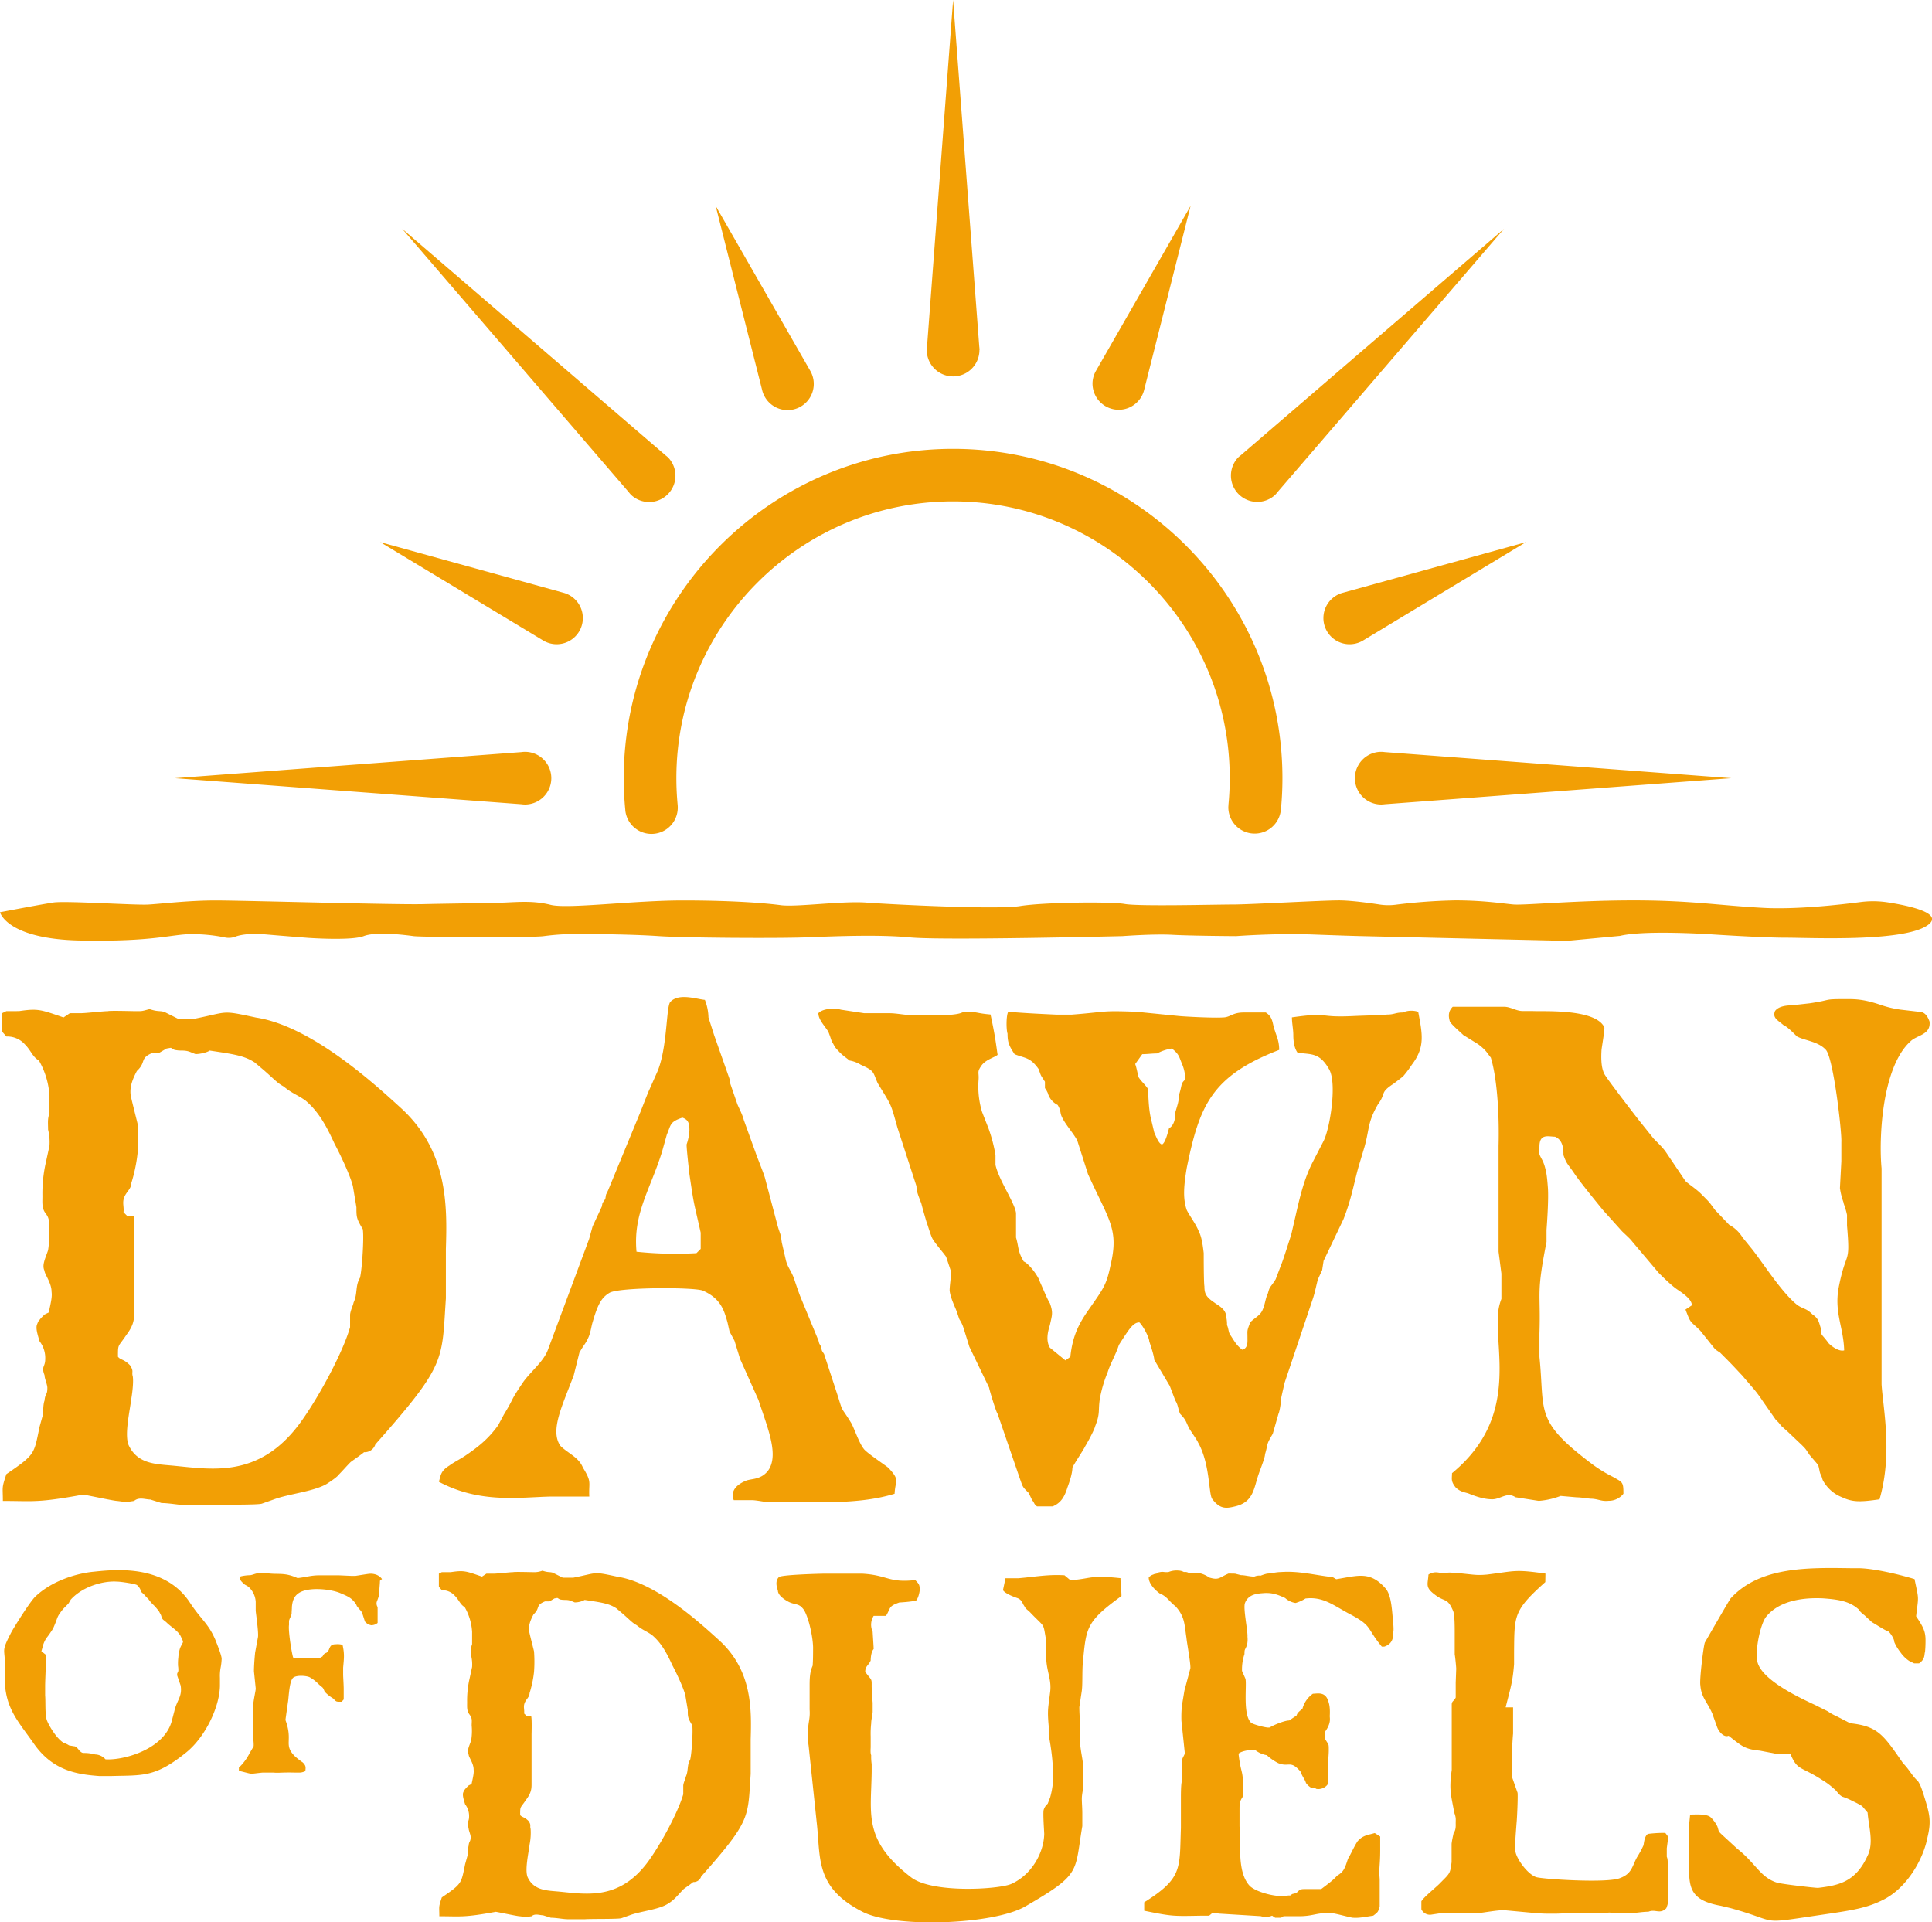 <svg xmlns="http://www.w3.org/2000/svg" viewBox="0 0 940.82 936.06"><defs><style>.cls-1{fill:#f29f05;}</style></defs><g id="Layer_2" data-name="Layer 2"><g id="Layer_1-2" data-name="Layer 1"><path class="cls-1" d="M9.29,492.37c9.28-1.38,10.65-.69,21.64,3.09L34,493.4h5.15c2.75,0,11-1,13.4-1,.69-.35,12,0,13.74,0,3.1,0,2.75,0,6.53-1,4.13,1.37,4.81.68,7.22,1.37l6.87,3.44h7.21c17.53-3.44,13.06-4.47,30.58-.69,27.14,4.12,58.41,33,70.09,43.63,23.37,21,23,47.76,22.34,69.06v24.06c-2.06,30.57.34,31.95-34.36,71.12a5.46,5.46,0,0,1-5.5,3.78c-.69.69-5.15,3.78-6.53,4.81-2.06,2.06-3.78,4.12-5.84,6.18-.34.69-3.09,2.75-5.84,4.47-6.53,3.78-18.55,4.81-25.77,7.56l-5.84,2.06c-2.75.68-20.27.34-25.08.68h-12c-3.09,0-7.9-1-11.68-1l-5.5-1.72c-2.4,0-5.49-1.38-7.9.69-4.81.68-2.75.68-8.24,0-1.38,0-11-2.07-16.5-3.1-22.33,4.13-24.39,3.1-39.16,3.1,0-7.22-.69-5.84,1.71-13.06,14.09-9.62,13.4-9.62,16.15-23L21,688.55c0-1,0-4.81.69-6.53.34-3.77,1.37-2.4,1.37-6.18,0-1.72-1.37-4.47-1.37-6.18-1.72-4.47.34-3.78.34-7.91a13.25,13.25,0,0,0-2.75-8.59c-1.37-4.46-1.71-6.18-1.37-7.9l.69-1.72,1.37-1.71,1.72-1.72,2.06-1c1-4.81,1.72-7.56,1.37-10,0-4.46-3.43-8.59-3.43-10.3-1.38-2.75.34-5.84,1.72-10a41,41,0,0,0,.34-10.31c0-3.43.69-4.81-1.72-7.9-1.72-2.4-1.37-5.15-1.37-8.24a68,68,0,0,1,1.71-16.5l1.72-7.9a25.24,25.24,0,0,0-.68-7.9c0-3.09-.35-5.15.68-7.9V533.6a39.05,39.05,0,0,0-5.15-17.18c-3.09-1.72-3.78-4.81-6.87-7.9a11.45,11.45,0,0,0-8.94-3.78L1,502.33V493.4l2.06-1Zm54.29,40.54c0,1,3.43,14.09,3.43,14.43a97.41,97.41,0,0,1,0,14.09,76.33,76.33,0,0,1-3.09,14.77c0,2.75-2.41,4.12-3.44,6.87s0,4.47-.34,7.22l2.06,2.06L65,592c.69,1,.34,12.37.34,12.71v35c0,3.44-.68,6.19-3.78,10.31-4.12,6.19-4.12,4.12-4.12,10.65,1.38,1.72,2.75,1,5.84,4.13,2.06,3.09.69,3.09,1.38,5.49.34,2.07,0,6.53-.69,10.65-.69,5.85-3.44,17.53-1.38,22.68,4.13,8.93,12.37,9.28,20.62,10,19.24,1.71,42.6,6.87,62.87-20.62,9.28-12.71,21-34.7,24.4-46.73v-6.18c.34-2.41,1.37-4.13,1.72-5.84,2.06-4.47.68-7.9,3.09-12,1-3.78,2.06-19.93,1.37-23.71-3.09-5.15-3.09-5.84-3.09-10.65l-1.72-10.3c-1.37-5.5-6.53-16.15-8.93-20.62-3.78-8.24-7.56-15.46-14.09-21-3.77-2.75-6.52-3.43-10.65-6.87-3.09-1.72-3.78-2.75-9.62-7.9l-4.46-3.78c-5.16-3.44-10.66-4.12-22-5.84-1.38,1-4.81,1.72-6.88,1.72-2.75-1-3.43-1.72-6.87-1.72a15.45,15.45,0,0,1-3.43-.35l-1.72-1-2.06.35-1.72,1-1.72,1H74.57c-6.87,2.75-3.09,4.46-7.9,8.93C64.26,526,63.23,529.48,63.58,532.91Z"/><path class="cls-1" d="M345,495.46l2.75,8.59,6.53,18.55c.69,2.06,1.37,3.44,1.37,5.15l3.44,10c.68,1.72,2.4,4.81,3.09,7.56L368,561.43c.69,2.06,3.78,9.62,4.47,12l6.18,23.37c1.38,4.81,1.38,3.09,2.06,8.24l2.06,8.93c1,3.44,2.07,4.13,3.78,8.25,1,3.09,2.06,6.19,3.1,8.93l8.93,21.65.34,1.37,1,1.72c.35,2.06,0,1.38,1.38,3.44l6.87,21c2.4,7.9,1.37,4.46,6.19,12.37,1.37,2.06,3.77,9.62,6.18,12.71,1,1.72,10.31,7.9,12,9.28,5.85,6.18,3.44,5.84,3.1,12.71-10,3.09-20.28,3.78-30.24,4.12H374.84c-2.4,0-6.18-1-8.93-1h-8.59c-1.38-3.44,0-6.87,5.5-9.28,2.75-1.37,7.21-.34,11-4.81,5.84-7.55,0-21-4.47-34.7l-8.93-19.93-2.75-8.93-2.4-4.47-1-4.46c-1.72-6.19-3.44-11.68-12-15.46-4.12-1.72-40.2-1.72-45.35,1-4.12,2.4-5.84,5.84-8.25,14.08-.68,2.07-1,5.16-2.06,7.56-1.72,3.78-1.72,2.75-4.46,7.56l-2.75,11c-5.5,14.77-11.69,26.8-6.53,34.36,3.78,3.78,8.93,5.5,11,10.65,4.47,7.21,2.75,6.87,3.1,14.08H268c-15.12.35-34.36,3.44-54.29-7.21,1-3.09.69-5.16,5.15-7.9,1.72-1.38,5.85-3.44,8.25-5.16,6.53-4.46,11-8.25,15.46-14.43l2.75-5.15c5.84-9.62,2.41-5.5,9.62-16.15,3.78-5.16,10-10,12-15.81l19.93-53.6,1.71-6.18,4.47-9.62.34-1.72,1.38-2.06.34-2.06,1-2.06L312,541.15q3.6-9.27,4.12-10.3l4.12-9.28c4.81-11.68,4.13-31.61,6.19-33.67,4.12-4.46,12.71-1.37,16.83-1A25,25,0,0,1,345,495.46Zm-22.68,65.62c-5.84,18.56-14.08,29.9-12.36,48.45a177.83,177.83,0,0,0,29.2.69l2.06-2.07v-7.9c-3.78-16.83-3.09-12.37-5.5-28.52-.34-3.09-1.37-12-1.37-14.43a24.23,24.23,0,0,0,1.37-6.87c0-3.09-.34-5.15-3.43-6.18-6.19,2.06-5.5,3.43-7.56,8.24Z"/><path class="cls-1" d="M485.8,513.67c-1.72,1.37-5.15,2.06-7.56,4.81-2.75,3.78-1.37,3.44-1.72,7.56a42.67,42.67,0,0,0,1.72,15.46l3.1,7.9a74,74,0,0,1,3.43,13.06v4.81c1.72,7.56,9.28,18.21,10,23.36v12c1.37,4.46.68,6.52,3.77,11.68,2.07.69,6.88,6.53,7.91,10,.68,1.38,3.78,8.93,4.81,10.31,1.71,4.81,1,5.84,0,10.65-1,3.09-2.07,7.56,0,11l7.56,6.18,2.4-1.72c1-9.62,3.78-15.46,8.25-22,7.9-11.34,9.27-12.71,11.34-22.67,4.12-17.53-.69-21.65-11-44.33l-5.15-16.14c-1.38-3.1-5.84-7.91-7.56-11.69-1-2.06-.35-3.09-2.07-5.84a9.22,9.22,0,0,1-4.8-5.84l-.69-1.37-.69-1v-3.09c-2.4-3.78-1.72-2.41-3.09-6.19-4.13-5.84-6.53-5.15-11.68-7.21-2.75-4.13-3.44-5.84-3.44-10-.69-2.06-.69-8.93.34-10.65,8.59.69,15.12,1,23.37,1.38h7.56c17.86-1.38,13.74-2.07,31.61-1.38l20.61,2.06c3.78.35,17.18,1,21.3.69,3.78,0,4.47-2.41,10.31-2.41h10.65c3.78,2.41,3.1,5.5,4.47,8.94.69,2.4,2.06,4.81,2.06,9.27-33,12.72-38.82,27.15-45,57.38-1.37,8.25-2.06,14.78,0,20.62,1.38,2.75,4.47,6.87,5.84,10.31,1,2.06,1.72,4.46,2.41,10.65,0,1.37,0,14.43.34,16.15,0,3.43.69,5.15,4.81,7.9,1.72,1.37,5.84,3.09,5.84,7.21a15.16,15.16,0,0,1,.35,3.78c.68,1.37.68,3.09,1.37,4.47,1.72,2.4,3.09,5.49,6.18,7.56,2.75-1,2.41-3.78,2.41-6.19,0-3.43-.34-2.75,1.37-7.21,2.41-2.41,5.16-3.44,6.19-6.53.69-1,1.37-5.84,2.4-7.56,1-3.78,1-2.41,3.78-6.87l2.75-7.22c1-2.4,3.44-10.3,4.81-14.43l2.06-8.93c2.41-10.65,4.47-18.9,8.59-26.8l5.16-10c3.09-6.19,6.53-27.84,2.74-34.7-4.81-8.6-8.93-7.22-15.46-8.25-2.06-2.75-2.06-7.56-2.06-8.59,0-2.75-.68-5.84-.68-8.59,19.58-2.75,11.33.34,30.92-.69,8.59-.34,12.37-.34,15.46-.68,3.44,0,4.12-1,7.56-1a10.75,10.75,0,0,1,7.56-.34c2.06,11,3.43,17.18-3.1,25.77a56.22,56.22,0,0,1-4.12,5.5c-.69.68-4.81,3.77-4.81,3.77-6.87,4.47-3.43,4.47-7.56,10-5.15,8.93-4.12,12-6.53,20.61l-3.09,10.31c-2.4,8.94-3.43,15.46-7.21,25.08L644.54,614l-.69,4.47-2.06,4.47c-.69,2.4-1.38,6.18-2.41,9.28l-13.74,40.88c-.34,1.38-1.37,5.84-1.72,7.56,0,1.37-.69,6.53-1.37,7.9l-2.75,9.63c-3.44,5.84-2.06,4.12-3.78,10,0,1.72-2.4,7.56-3.09,9.62-2.41,6.87-2.41,13.74-11.69,15.8-4.12,1-7.21,1.38-11-3.77-1.72-2.76-1-17.19-6.87-27.49-.35-1-3.09-4.81-4.12-6.53-1.72-3.09-1.38-4.12-4.47-7.22-1-1.71-1-4.46-2.41-6.53l-2.74-7.21-7.56-12.71c0-1.72-1.72-6.88-2.41-8.94,0-1.71-2.75-7.21-4.81-9.27-3.09,0-5.15,3.43-10,11-1.38,4.47-4.12,8.94-5.5,13.4A61.35,61.35,0,0,0,535.62,681c-1,6.19.34,6.88-2.4,13.75,0,.34-1.38,3.78-4.82,9.62-1,2.06-4.81,7.56-6.18,10.31,0,2.74-1.37,6.87-2.4,9.62-1.38,4.46-3.1,7.56-7.22,9.27H505c-1.72-1.37-1-1.37-2.4-3.09L500.92,727c-3.09-3.09-2.75-2.74-4.12-6.52l-11-32c-.69-.68-4.12-12-4.12-12.71l-9.62-19.93L469.31,647a17.09,17.09,0,0,0-2.06-4.47c-.35-.68-1-3.09-1.72-4.81-1-2.4-2.75-6.18-3.09-9.27,0-2.41.69-6.19.69-9.28l-2.41-7.22c-1.72-2.4-4.81-5.84-6.53-8.59-1-1.71-2.4-6.87-3.09-8.59-.69-2.4-1.72-5.83-2.4-8.58-1.38-3.78-2.41-5.85-2.41-8.59L437,549.06c-3.43-12.37-2.75-10.31-9.62-21.65-2.4-5.49-1.37-5.84-8.24-8.93a15.16,15.16,0,0,0-5.5-2.06c-1-1-3.44-2.41-5.5-4.81-2.06-2.06-1.72-2.41-3.09-4.47-.34-1-1-3.09-1.72-4.81-1.72-2.75-4.81-5.84-4.81-8.93,1.72-2.06,7.22-2.75,11-1.72l11.33,1.72h12.37c3.44,0,7.91,1,11.68,1h10.31c3.09,0,10.65,0,13.4-1.38,7.22-.68,5.84.35,13.74,1C484.77,505.08,485.11,509.2,485.8,513.67Zm68.72,11c1.37,2.07,3.09,3.44,4.46,5.5.35,4.81.35,9.28,1.38,14.09l1.72,7.21c.68,1.38,2.06,5.5,3.78,5.84,1.71-.68,3.09-6.87,3.43-7.9,3.09-1.72,3.09-6.52,3.09-7.9,1-3.44,1.72-5.16,1.72-8.25,1.72-5.15.69-5.5,3.09-7.56a19.61,19.61,0,0,0-1.71-7.9c-1.38-3.44-1.38-4.46-4.81-7.21a22.24,22.24,0,0,0-7.22,2.4c-2.41,0-4.81.35-7.21.35l-3.44,4.81C553.49,519.85,554.18,524,554.52,524.66Z"/><path class="cls-1" d="M897,729.1a17.85,17.85,0,0,1-8.25-6.53c-1.72-2.4-1-2.06-2.06-4.47-.69-1-.69-3.09-1.38-4.81l-4.12-4.81c-2.06-3.09-1.72-2.75-3.77-4.81l-6.88-6.53-3.09-2.75-1.37-1.71-1.38-1.38L858.21,682a62.82,62.82,0,0,0-3.78-5.15l-6.18-7.21c-1.38-1.38-3.44-3.78-7.56-7.91l-3.09-3.09c-2.75-1.72-2.41-1.72-4.12-3.78L828,648c-5.16-5.15-4.47-3.09-7.22-10.31l3.1-2.06c0-2.41-2.76-4.81-6.88-7.56-2.06-1.37-4.81-3.78-9.27-8.24l-13.06-15.46c-.35-.69-3.78-3.79-4.81-4.81l-9.27-10.31c-4.47-5.5-10.66-13.06-13.75-17.53-3.43-5.15-3.78-4.46-5.5-9.27,0-2.41,0-7.22-4.12-8.93-3.09,0-7.56-1.72-7.56,4.8-1,4.81,1.37,4.81,2.75,10.31.69,2.41,1,4.81,1.38,10,.34,5.49-.35,15.8-.69,20.27v5.84c-5.15,26.11-2.75,23.71-3.44,44.66v11.34c2.75,27.15-2.75,30.93,26.11,52.57a68,68,0,0,0,9.62,5.84c4.81,2.75,5.16,2.41,5.16,8.25a9.14,9.14,0,0,1-7.22,3.44c-3.43.34-4.47-.69-7.9-1-2.06,0-5.15-.69-7.56-.69l-7.9-.69a37,37,0,0,1-10.65,2.41L738,729.1c-4.13-2.75-7.22,1-11.34,1-2.06,0-5.49-.34-11.33-2.75-1.72-.69-4.13-.69-6.53-3.09-2.41-3.1-1.72-4.12-1.72-6.88,27.48-22.67,23.36-49.13,22.33-69.06v-6.18a25.36,25.36,0,0,1,1.72-9.62V620.18l-1.38-10.65V558c.35-12.71-.34-31.61-3.77-43-1.73-2.06-2.07-3.43-6.19-6.52l-7.22-4.47c-1.37-1.37-5.49-4.81-6.52-6.53-.69-2.4-1-4.81,1.37-7.22h25.08c3.09,0,5.84,2.07,8.93,2.07h4.81c4.47.34,30.58-1.38,35,7.9.34,1-1.37,10.31-1.37,11.34-.35,6.18.34,9.28,1.37,11.34.69,1.71,15.81,21.3,17.18,23l6.87,8.58c3.44,3.44,4.81,4.82,6.19,6.88l9.27,13.74c1.38,1.37,5.15,3.78,7.56,6.18,4.81,4.82,3.78,3.78,6.87,7.91l6.87,7.21a17.2,17.2,0,0,1,6.53,6.19l4.47,5.49c5.49,6.88,14.77,21.65,22.33,27.49,3.1,2.06,4.12,1.38,7.22,4.47,3.09,2.06,3.09,3.78,4.12,6.87,0,3.78.34,2.4,3.78,7.21,1.72,1.72,5.15,4.13,7.56,3.44-.35-11.34-4.81-18.21-2.75-30.24,3.78-19.58,5.84-10.3,4.13-30.57v-5.16c-.69-3.43-1.73-5.49-1.73-6.18a33.74,33.74,0,0,1-1.72-6.87l.69-13.06v-9.28c.35-4.12-3.77-40.88-7.55-45s-10.31-4.46-14.09-6.52c-2.06-2.06-4.81-4.81-6.53-5.5-2.75-2.41-5.5-3.44-4.12-6.87,1.72-2.41,5.84-2.75,7.9-2.75l8.93-1c11.69-1.72,5.84-2.06,17.87-2.06,4.47,0,8.59,0,17.52,3.09a51,51,0,0,0,8.94,2.06l8.58,1c2.41,0,4.13,1,5.5,4.81.69,6.53-6.18,6.53-9.27,9.62-14.09,12.71-15.46,47.76-14.09,61.85V674.12c.68,11.34,5.5,33.68-1,56C905.63,731.5,902.19,731.5,897,729.1Z"/><path class="cls-1" d="M92.34,780.18c5.48,8.44,9,10.13,12.51,18.28.14.43,3.09,7.46,3.09,9.29a28,28,0,0,1-.56,4.64,22,22,0,0,0-.28,4.64v4.08c-.28,10.54-7.45,25.31-16.88,32.62-14.76,11.82-20.81,10.69-35.72,11.11H48.18c-11-.84-22.65-2.67-31.79-15.89C8.52,837.7,1.91,831.37,2.33,815.62v-3.09C2.75,802.12.08,805.35,5.42,795c1.27-2.39,9.14-15.05,11.82-17.58,8-7.59,19.68-11.11,27.7-12C54.79,764.43,79.68,761.2,92.34,780.18Zm-7.46,53.16c1.27-5.62,3.94-7,3.1-12.52l-1.69-4.92c-.14-1.54.42-1.26.56-2.39a12.2,12.2,0,0,0-.14-2.25,24.07,24.07,0,0,1,.14-4.22,19.19,19.19,0,0,1,.84-4.5c1.27-2.95,2-2.81.85-4.36-.85-3.37-4.22-5.2-6.89-7.59-2.4-2.39-2.4-1.27-3.24-4.08l-1.12-2.11c-.28-.28-1.55-1.83-1.69-2l-1.27-1.26a16.74,16.74,0,0,1-2-2.39c-.85-.85-1.69-1.69-2.26-2.4-1.68-1.54-1.26-.84-1.68-2.25a6,6,0,0,0-1.69-2.25c-.7-.56-7.73-1.68-9.85-1.68-6.46-.42-16.45,2.25-22.36,8.72-1.26,2-.56,1.4-2.39,3.23a19.27,19.27,0,0,0-2.67,3.09c-1.69,2.25-1.4,2.68-2.95,6.33a13.26,13.26,0,0,1-1.69,3.1,36.11,36.11,0,0,1-2.25,3.09c-1.69,2.81-1.55,3.8-2.39,6.33l2.11,1.69c.28,2.67-.14,8.72-.28,14.76v5.07c.28,2.95-.14,9.42.84,12.09s4.78,9,8.16,11a11.23,11.23,0,0,1,2.67,1.27l2.53.42c.85,0,1.83,1.26,2.39,2,1.27,1.26,1.55,1.26,2.53,1.26a19.94,19.94,0,0,1,5.21.71,7.06,7.06,0,0,1,5.06,2.39c9,.56,28.41-4.93,32.21-18.43Z"/><path class="cls-1" d="M155.75,767.1h9.14l6.19.28h2c.15,0,6.19-1,6.61-1a7.57,7.57,0,0,1,3.1.28,6,6,0,0,1,3.23,2.25l-1,.85c0,1.68-.28,3.37-.28,5.06,0,2-.42,2.95-1.27,5.2a3.2,3.2,0,0,0,.42,2.53v7.74a4.69,4.69,0,0,1-3.09,1.12,4.85,4.85,0,0,1-3.09-1.83l-1.41-4.36a9.61,9.61,0,0,0-1.69-2l-.28-.57-.56-.56-.14-.42-.28-.56c-2.11-3-3.66-3.66-8-5.49-4.64-1.83-15.75-3.09-20.25.42-1.69,1.27-2.67,3.1-2.95,6.47,0,1.13-.14,2.11-.14,3.24-.29,1.68-.71,1.54-1.27,3.51v2c-.42,2.67,1.13,12.8,2,15.89a37.24,37.24,0,0,0,9.56.28c2,0,2.67.57,4.78-.84.57-1,.57-1.27,2-1.83l.56-.56.43-.7c.14-.14.28-.85.56-1.27.56-1.12,1.27-1.55,2.95-1.55a8.55,8.55,0,0,1,3.24.29c1,4.5.7,6.46.28,11.11v3.37c0,1,.28,5.2.28,6.89v5.21l-1,1.12c-2.67,0-2.53.14-4.07-1.55a18.94,18.94,0,0,1-4.22-3.37c-1-2.53-.71-1.55-3.1-3.8a17.89,17.89,0,0,0-4.22-3.23c-1.54-.71-6-1.13-7.87.14-2.11,1.54-2.25,9.84-2.67,12L139,837.56c3.8,10.27-1,11.81,4.36,17.44a33.85,33.85,0,0,0,4.08,3.23c1.69,1.69,1.41,2.4,1.26,4.22a6.74,6.74,0,0,1-3.65.71h-2c-5.91-.14-7.31.28-10,0H128c-7.45.7-3.93,1-11.67-.85v-1.55a25.3,25.3,0,0,0,5.2-7c.42-.7,1.69-2.81,2-3.51a18,18,0,0,0-.28-3.8V839c.14-1-.14-5.77,0-8.3.28-3.52,1.41-7.88,1.27-8.58l-.85-8.3c0-2.53.28-6.33.57-9.14l1.4-7.59c.28-2.25-.84-10.13-1.12-12.66V780a10.62,10.62,0,0,0-2.82-6.61c-1.26-1.41-2.11-1.26-3.23-2.39s-2-1.83-1.27-3.37a21.22,21.22,0,0,1,4.36-.57c1.27,0,3-1,4.5-1h3.66c6.05.84,8.58-.56,15.19,2.39C149.28,768,151.25,767.1,155.75,767.1Z"/><path class="cls-1" d="M219.5,765.57c6.52-1,7.48-.48,15.21,2.17l2.17-1.44h3.62c1.93,0,7.73-.73,9.42-.73.48-.24,8.45,0,9.65,0a11.29,11.29,0,0,0,4.59-.72c2.9,1,3.38.48,5.07,1l4.83,2.42h5.07c12.31-2.42,9.17-3.14,21.49-.49,19.07,2.9,41,23.18,49.25,30.67C366.28,813.13,366,832,365.56,846.93v16.9c-1.45,21.49.24,22.46-24.14,50a3.83,3.83,0,0,1-3.86,2.65c-.49.49-3.63,2.66-4.59,3.38-1.45,1.45-2.66,2.9-4.11,4.35a18.61,18.61,0,0,1-4.1,3.14c-4.59,2.65-13,3.38-18.11,5.31l-4.1,1.45c-1.93.48-14.25.24-17.63.48h-8.45c-2.17,0-5.55-.72-8.2-.72l-3.87-1.21c-1.69,0-3.86-1-5.55.48-3.38.48-1.93.48-5.79,0-1,0-7.73-1.45-11.59-2.17-15.7,2.9-17.14,2.17-27.53,2.17,0-5.07-.48-4.1,1.21-9.17,9.9-6.76,9.42-6.76,11.35-16.18l1.21-4.34a16.57,16.57,0,0,1,.48-4.59c.24-2.66,1-1.69,1-4.35,0-1.2-1-3.13-1-4.34-1.21-3.14.24-2.66.24-5.55a9.3,9.3,0,0,0-1.93-6c-1-3.14-1.21-4.34-1-5.55l.49-1.21,1-1.21,1.21-1.2,1.45-.73c.72-3.38,1.2-5.31,1-7,0-3.14-2.41-6-2.41-7.24-1-1.93.24-4.11,1.21-7a28.75,28.75,0,0,0,.24-7.25c0-2.41.48-3.38-1.21-5.55-1.21-1.69-1-3.62-1-5.8a47.38,47.38,0,0,1,1.21-11.58l1.21-5.56a17.89,17.89,0,0,0-.48-5.55c0-2.17-.25-3.62.48-5.55v-6a27.41,27.41,0,0,0-3.62-12.07c-2.18-1.21-2.66-3.38-4.83-5.55a8.09,8.09,0,0,0-6.28-2.66l-1.45-1.69V766.3l1.45-.73Zm38.14,28.49c0,.73,2.42,9.9,2.42,10.14a68.13,68.13,0,0,1,0,9.9,54,54,0,0,1-2.18,10.38c0,1.93-1.69,2.9-2.41,4.83s0,3.14-.24,5.07l1.45,1.45,1.93-.24c.48.72.24,8.69.24,8.93v24.63c0,2.41-.48,4.34-2.66,7.24-2.89,4.34-2.89,2.89-2.89,7.48,1,1.21,1.93.73,4.1,2.9,1.45,2.17.48,2.17,1,3.86a29,29,0,0,1-.49,7.48c-.48,4.11-2.41,12.32-1,15.94,2.89,6.28,8.69,6.52,14.48,7,13.52,1.21,29.94,4.83,44.18-14.48,6.52-8.94,14.73-24.39,17.15-32.84v-4.34c.24-1.69,1-2.9,1.2-4.11,1.45-3.13.49-5.55,2.18-8.45.72-2.65,1.45-14,1-16.66-2.17-3.62-2.17-4.1-2.17-7.48l-1.21-7.25c-1-3.86-4.59-11.34-6.28-14.48-2.65-5.79-5.31-10.86-9.89-14.73-2.66-1.93-4.59-2.41-7.49-4.82-2.17-1.21-2.65-1.94-6.76-5.56l-3.14-2.66c-3.62-2.41-7.48-2.89-15.45-4.1a10.24,10.24,0,0,1-4.83,1.21c-1.93-.73-2.41-1.21-4.83-1.21a11.15,11.15,0,0,1-2.41-.24l-1.21-.73-1.44.25-1.21.72-1.21.72h-2.17c-4.83,1.94-2.17,3.14-5.56,6.28C258.12,789.23,257.4,791.65,257.64,794.06Z"/><path class="cls-1" d="M447.87,774.26c0,.49-.48,3.62-1.69,5.07-1,.48-7,1-8.21,1-5.55,1.93-4.1,2.65-6.52,6.52h-6a8.09,8.09,0,0,0-.49,7.72c0,.49.49,7.49.49,8.45-1.21,1.21-1.45,4.35-1.45,5.56-1,2.41-2.66,2.65-2.66,5.55,3.38,4.59,3.14,2.9,3.14,7.48.24,1.69.24,5.32.48,7.49v4.34c0,1.45-.72,3.87-.72,5.8a45.06,45.06,0,0,0-.24,6.27v5.32c0,.48-.24,2.89.24,3.86a24.86,24.86,0,0,0,.24,4.34v3.62c-.24,20.77-4.34,33.32,19.07,51.43,10.14,8,42.49,6,48.77,3.38,9.9-4.34,15.94-15,16.18-24.38,0-1-.73-10.63-.24-11.83a6.24,6.24,0,0,1,1.93-2.9l1.21-3.14a39.81,39.81,0,0,0,1.2-6c.49-4.59.24-13.28-1.93-24.39v-4.34c-.72-8.21-.24-8.45.73-16.67.72-6-1.69-9.65-1.94-16.41v-8.45c-1.69-9.42-.24-5.79-8-14l-1.94-1.69-1.2-1.93c-.24-.24-.73-2.41-2.9-3.14-1.45-.48-6-2.17-7-3.86l1.21-5.79h6.27c8.45-.73,14.25-1.93,22.46-1.45l2.89,2.41c10.39-.72,9.18-2.65,24.39-1,0,2.9.48,5.79.48,8.69-16.66,12.07-17.14,15.21-18.59,30.18-.72,5.31-.24,12.07-.72,15.93l-1.21,8c0,2.66.24,5.31.24,8v8.45c.48,5.79,1.45,8.69,1.69,13v8.46c0,2.17-.72,4.34-.72,6.76,0,1.93.24,4.58.24,7v6.27c-3.87,22.7-.24,23.18-27.77,39.11-15.45,8.94-63.49,10.63-79.18,2.66-22.7-11.59-20.53-25.35-22.22-42l-4.1-38.87a37,37,0,0,1-.24-8.69c.24-3.38,1-5.07.72-8.93V820.38c0-3.63.24-6.52,1.45-9.18.24-1.93.24-7,.24-9.17-.24-6.76-2.89-16.66-5.07-18.84-1.93-2.41-3.86-1.69-6.76-3.13-1.93-1-5.31-3.14-5.31-5.56-1.21-3.38-.72-5.31.48-6.51,1-1.21,21-1.69,22.22-1.69h18.34c12.56.72,12.8,4.58,25.84,3.13C447.63,771.37,447.87,771.85,447.87,774.26Z"/><path class="cls-1" d="M601.4,766.3l2.89.72c1.94,0,4.35.72,6.52.72a6.2,6.2,0,0,1,3.14-.48,22.48,22.48,0,0,1,3.14-1c1.69,0,4.34-.73,6.52-.73C632.54,764.85,640,767,649,768l1.69,1c10.62-1.69,16.41-4.1,23.9,4.35,2.65,2.89,3.14,8.93,3.62,14.48.48,4.59.48,6.28.24,7,0,2.17,0,5.55-4.34,7h-1.21c-8-9.66-4.11-9.91-16.66-16.42-7.48-4.11-12.31-8-20.52-7a18.17,18.17,0,0,1-4.83,2.17,9.61,9.61,0,0,1-5.07-2.42c-3.14-1.44-6-2.65-10.14-2.41-3.38.24-7.72.48-9.41,4.83-1,2.41,1.44,13.76,1.2,16.42a12.15,12.15,0,0,1-.24,4.1c-1,2.66-1.21,1.69-1.21,4.35a23.46,23.46,0,0,0-1.2,8.21l1.69,3.86c.72,3.38-1.45,17.87,2.89,21.49,1,.72,7.73,2.65,8.94,2.17,1.93-1.21,7.24-3.38,9.41-3.38l3.62-2.41c.49-1.45,1-1.69,2.9-3.38a13,13,0,0,1,5.07-7.25c2.17,0,6-1.21,7.49,3.62.24.73,1,2.66.72,7.25,0,1.2.72,3.38-2.17,7.48v3.86c1.69,2.9,1.69,1.93,1.69,5.31,0,1.94-.24,3.87-.24,5.56,0,1.2.24,10.14-.49,11.35a5.76,5.76,0,0,1-5.31,1.93,3.11,3.11,0,0,0-2.41-.49,8.12,8.12,0,0,1-2.66-2.41c-.48-1.69-1.69-2.9-2.66-5.56-5.06-5.79-5.55-1.93-10.86-4.1a25.48,25.48,0,0,1-5.55-3.86,12.54,12.54,0,0,1-5.55-2.42c-1.45-.48-6.76.25-8.21,1.69,1,8.94,1.93,7.73,2.17,13.77v7c-1.69,2.65-1.69,3.14-1.69,7v7.72c1,6.76-1.69,22,5.07,29,3.38,3.13,13.76,5.79,18.59,4.58h1l1-.72,1-.24,1-.24c1.69-1.69,1.93-1.94,4.11-1.94h8c4.83-3.62,6.28-4.82,7.73-6.51,3.38-1.93,3.86-3.87,5.31-8.21,1.45-2.42,2.9-5.8,4.59-8.45,2.65-3.14,5.31-3.14,8.45-4.11l2.65,1.69V901c0,7.49-.72,8.45-.24,14v13.52c-1,2.41-.24,2.17-3.14,4.34-4.82.72-7,1.21-9.9,1-1,0-8.69-2.18-10.14-2.18h-3.62c-4.1,0-6.27,1.45-12.55,1.45h-7.48l-1.21.73h-2.9l-1.45-1a8.35,8.35,0,0,1-5.55.24l-19.8-1.21c-.48,0-1.69-.24-2.65-.24h-1.21l-1.45,1.21h-3.38c-13.76.24-14.24.48-28.25-2.41v-4.11c18.84-11.83,17.15-16.41,17.87-36.21v-15c0-1,0-6.52.48-7.72V859c0-2.89.24-2.41,1.45-5.07L575.32,838a55.52,55.52,0,0,1,.24-7.48l1.21-7.25,2.9-10.86c.24-2.17-1.69-12.31-1.93-15-1-6.52-.73-10.14-5.31-15.21-3.14-2.42-4.11-4.83-7.73-6.28-2.9-2.17-5.31-5.07-5.31-7.72a4.26,4.26,0,0,1,2.17-1.45c1.45-.73,1.21,0,2.41-1,2.9-.72,2.18,0,5.08-.24a10.21,10.21,0,0,1,4.82-.72,5.89,5.89,0,0,1,2.66.72,3.45,3.45,0,0,1,2.41.48h4.83a12.76,12.76,0,0,1,5.07,2.18c4.83,1.45,4.83,0,9.42-1.93Z"/><path class="cls-1" d="M752.51,770.4c-15.69,14-15,16.42-15.21,34v6c-.72,8.93-1.69,11.34-4.1,21h3.62v12.8c-.24,2.17-.72,11.34-.72,14.24,0,1.93.24,4.83.24,7L739,873c.24,1.69-.24,12.55-.48,14.72-.48,6.52-1,12.32-.48,14.25.72,3.38,5.55,10.38,9.89,12.07,2.66,1,35,3.14,41.05.48,5.79-2.17,5.79-5.79,8.21-10.14a48.34,48.34,0,0,0,3.14-5.79c.24-1.21.48-4.59,2.17-5.55a61.37,61.37,0,0,1,8.45-.49l1.45,1.93-.73,5.56v4.1c.48,1.21.48,1.93.48,5.56v14c0,3.62.25,2.89-.72,5.55-3.14,3.14-5.31.24-8.69,1.69-3.14,0-6.28.72-9.42.72H785.1c-1.44-.48-1.2-.24-2.65-.24,0,0-2.17.24-2.66.24h-15c-2.66,0-5.32.24-8,.24-4.35,0-4.83,0-8.45-.24l-15.69-1.45c-2.42-.24-10.39,1.21-13,1.45H701.57l-4.82.73a4.58,4.58,0,0,1-4.59-2.66v-3.86c1.21-2.17,7.72-7.24,9.41-9.17,4.59-4.59,4.59-4.35,5.31-9.9v-8.94c.24-1.93.49-2.89,1-5.31,1.21-1.45,1-3.86,1-4.58,0-2.18.25-2.66-.72-5.32-1.45-8.44-2.65-10.62-1.21-20.76V830c0-1.69,1.21-1.69,1.93-3.38v-7.24l.25-6.76c0-.72-.48-5.79-.73-7v-9.9c0-3.87,0-9.18-.72-11.11-2.9-7-4.11-4.1-9.42-8.45-4.34-3.38-2.89-4.82-2.65-9.41,3.14-1.93,5.07-.73,7-.73.72,0,2.17-.24,3.38-.24s2.41.24,3.86.24c8,.73,8.93,1.21,14.24.73,13.76-1.69,13.28-2.66,28.49-.48Z"/><path class="cls-1" d="M933.09,787.06c3.38,5.07,4.58,7.24,4.58,11.59a57.58,57.58,0,0,1-.24,5.79c-.48,1.21.24,3.38-2.9,5.55h-2.41l-2.42-1.2a16,16,0,0,1-4.34-4.35,21.74,21.74,0,0,1-2.9-4.83c0-1.2-1-3.13-2.65-5.07-2.18-.72-6-3.38-8.21-4.59-.73-.72-2.66-2.41-3.62-3.38l-1-.72-1.21-1.21-.72-1-1.21-1c-4.34-3.14-9.42-3.86-16.42-4.34-6.51-.25-20.27,0-27.52,9.17-2.89,4.11-5.31,16.66-4.1,21.73,2.41,10.38,27,20.28,29.45,21.73l4.83,2.41a25.27,25.27,0,0,0,4.34,2.42l6.53,3.38c13.51,1.45,16.17,5.55,25.83,19.55,3.13,3.14,4.1,5.8,7.24,8.7,1.21,1.93,1.69,3.13,3.62,9.41,1.93,6.52,2.9,10.14,1,17.86-1.93,10.39-9.9,24.87-22,30.67-9.18,4.58-17.87,5.31-36.94,8.2-22.69,3.38-14.24,1.94-36.94-4.34L838,928.05c-18.83-3.38-15-12.07-15.45-30.42v-9.17l.49-4.83c2.41,0,7.72-.48,9.89,1.21a16,16,0,0,1,3.38,4.58c1,2.9,0,1.94,3.14,4.83l6.52,6c8.93,7,11.11,13.76,19.07,16.42,1.69.72,18.59,2.65,20.28,2.65,10.14-1.21,18.35-2.9,24.15-15.69,3.13-6.28.48-14.25,0-21l-2.66-3.13a40,40,0,0,0-4.59-2.42,29.2,29.2,0,0,0-5.07-2.17c-2.41-1.45-1.93-2.17-4.35-4.1a30.64,30.64,0,0,0-4.82-3.63c-11.35-7.48-12.56-4.59-16.18-13.28h-7.48L857,852.49c-7.49-.73-8.7-2.18-15.22-7.25-2.41,1-4.82-2.17-5.55-4.1l-2.41-6.76c-2.66-6-5.31-7.73-5.8-13.76-.48-2.42,1.45-18.59,2.18-20.77,0,0,12.07-21,12.55-21.48,14.25-15.7,38.15-15,58.67-14.73h4.1c7.49.24,18.83,2.9,26.8,5.31C934.53,779.57,934.29,776.68,933.09,787.06Z"/><path class="cls-1" d="M255.65,366.11h0a12.36,12.36,0,0,0-1.73.13L85.18,378.93l168.74,12.69a12.36,12.36,0,0,0,1.73.13h0a12.82,12.82,0,1,0,0-25.64Z"/><path class="cls-1" d="M672.61,391.75h0a12.36,12.36,0,0,0,1.73-.13l168.74-12.69L674.34,366.24a12.36,12.36,0,0,0-1.73-.13h0a12.82,12.82,0,0,0,0,25.64Z"/><path class="cls-1" d="M620.94,241h0a14.07,14.07,0,0,0,1.13-1.32L732.41,111.42,604.12,221.77a11.52,11.52,0,0,0-1.31,1.13h0A12.82,12.82,0,0,0,620.94,241Z"/><path class="cls-1" d="M307.34,241h0a12.46,12.46,0,0,1-1.13-1.31L195.86,111.41,324.15,221.76a12.72,12.72,0,0,1,1.32,1.13h0A12.82,12.82,0,0,1,307.34,241Z"/><path class="cls-1" d="M477,170.47h0a14.08,14.08,0,0,0-.13-1.73L464.13,0,451.44,168.74a12.36,12.36,0,0,0-.13,1.73h0a12.82,12.82,0,1,0,25.64,0Z"/><path class="cls-1" d="M348.51,100.26l22.6,89.56a12.75,12.75,0,1,0,23.35-9.44Z"/><path class="cls-1" d="M185.18,264l79.07,47.73a12.75,12.75,0,1,0,9.95-23.13Z"/><path class="cls-1" d="M579.77,100.26l-22.6,89.56a12.76,12.76,0,0,1-25.12-3.93,12.73,12.73,0,0,1,1.77-5.51Z"/><path class="cls-1" d="M743.08,264,664,311.76a12.75,12.75,0,1,1-10-23.13Z"/><path class="cls-1" d="M765.33,457.94a42.79,42.79,0,0,1-4.81.16l-97.4-2.25s-6.15-.12-24-.79-37.15.79-37.15.79-21.84-.12-31-.63-24.32.63-24.32.63-87.7,2.18-103.48.63-39.27-.44-51.38,0c-13.94.5-58.39.23-71-.63s-29.86-1-37.09-1a119.76,119.76,0,0,0-18.85,1c-5.58.84-59.59.55-63.51,0s-18.17-2.34-24.22,0-27,.86-27,.86-11.24-.86-21.42-1.74c-6.37-.55-11.39.13-14,1.12a9.23,9.23,0,0,1-5.28.39,80.24,80.24,0,0,0-16.12-1.59c-9.84,0-18.14,3.79-54.13,3.1S0,444.22,0,444.22s20-3.83,26-4.73,39.54,1.34,46,1,19.45-2,33-2,87,2.13,100.92,1.8,32.57-.48,39.54-.76,14.41-1,22.66,1.09,40.19-2.13,64.41-2.13,40.18,1.29,47.7,2.3,29.88-2.14,41.65-1.26,63.49,3.52,74.87,1.68,44.22-2.22,51-1,44.22.25,52.66.25,43.12-2,51.56-2c5.77,0,14.74,1.23,19.81,2a28,28,0,0,0,7.76.12,269.94,269.94,0,0,1,29.12-2.13c14.13,0,23.56,1.6,28.44,2,5.69.42,30.28-2,58.35-2s41.47,2.47,63.3,3.64c16,.86,37.1-1.5,47.26-2.82a47.22,47.22,0,0,1,13.38.17c10.55,1.64,27.68,5.34,19.18,11.18-11.93,8.21-57.06,6-68.81,6s-35.78-1.59-35.78-1.59-32.84-2.26-45.13.71Z"/><path class="cls-1" d="M624.5,378.93c0-88.43-71.94-160.37-160.37-160.37S303.75,290.5,303.75,378.93c0,5.15.25,10.36.75,15.48a1.23,1.23,0,0,0,0,.19,12.81,12.81,0,0,0,25.55-1.42q0-.66-.06-1.29c-.41-4.32-.62-8.67-.62-13,0-74.29,60.44-134.74,134.74-134.74s134.73,60.45,134.73,134.74c0,4.27-.2,8.6-.61,12.85,0,.47-.07.93-.07,1.4a12.82,12.82,0,0,0,25.57,1.3C624.25,389.36,624.5,384.12,624.5,378.93Z"/></g></g></svg>